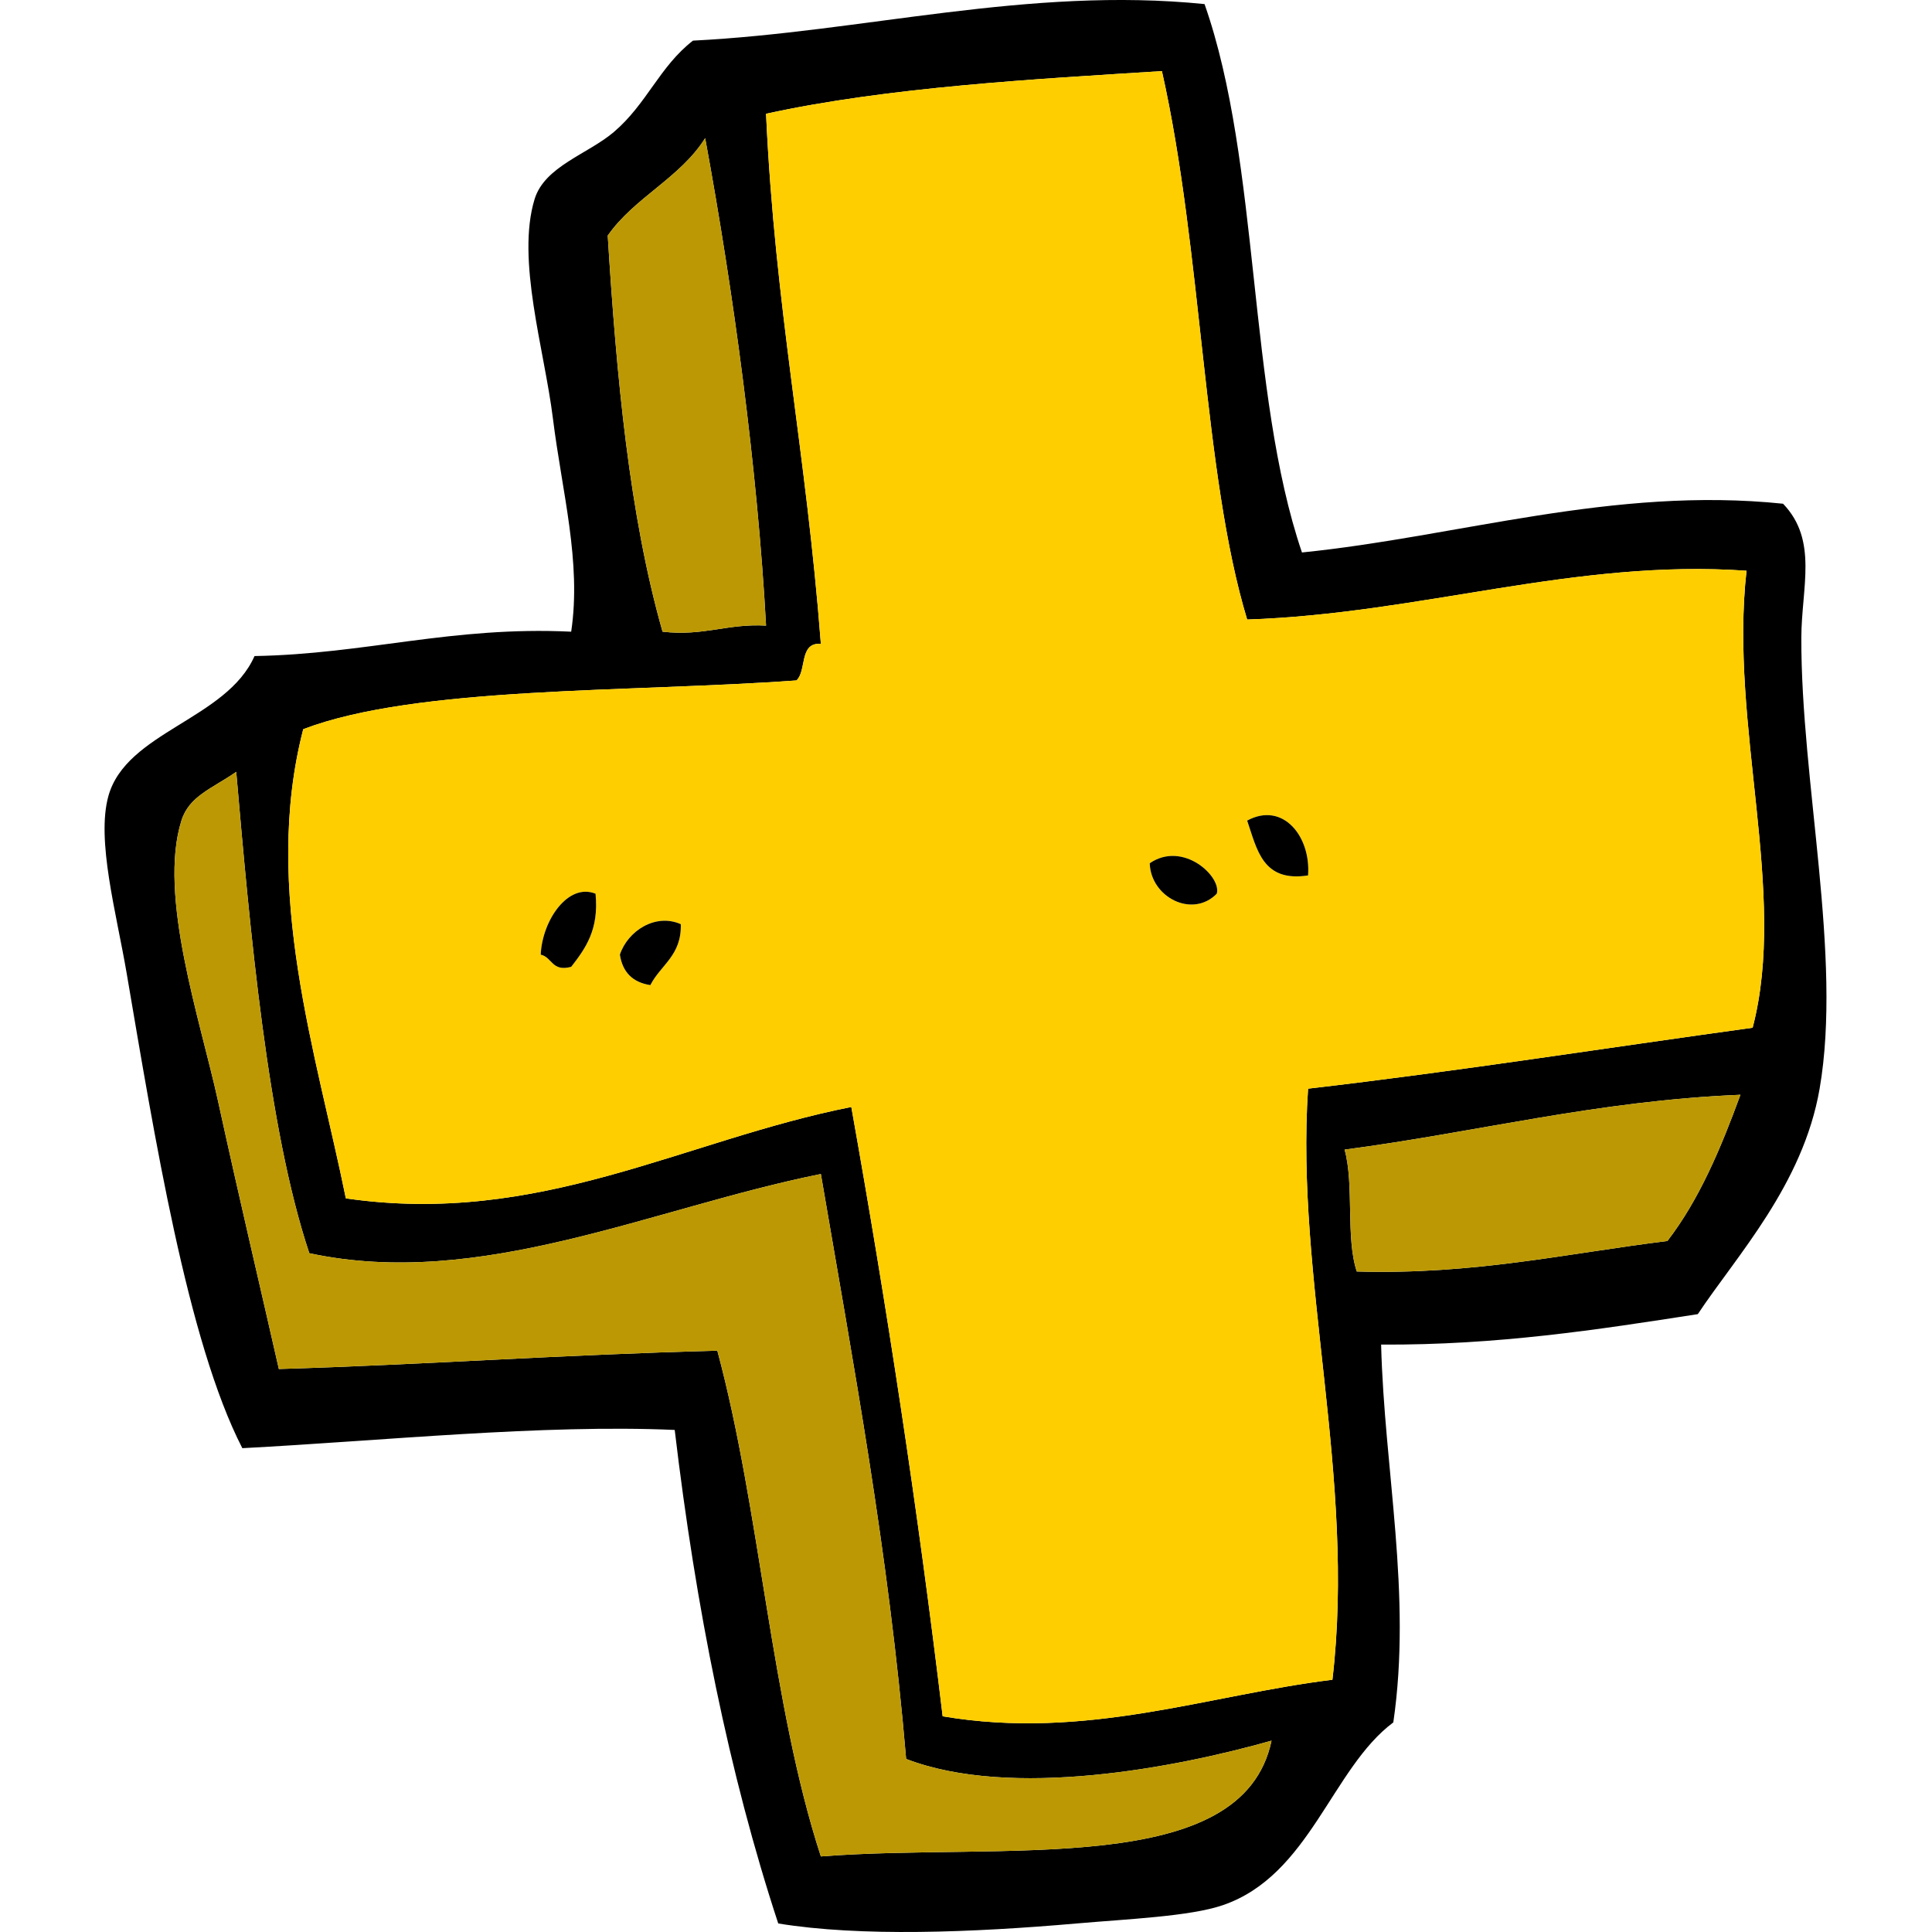 <svg xmlns="http://www.w3.org/2000/svg" xmlns:xlink="http://www.w3.org/1999/xlink" width="500" zoomAndPan="magnify" viewBox="0 0 375 375" height="500" preserveAspectRatio="xMidYMid meet" version="1.0"><defs><g/><clipPath id="a41b3f342c"><path d="M 20.297 0 L 354.516 0 L 354.516 375 L 20.297 375 Z M 20.297 0 " clip-rule="nonzero"/></clipPath></defs><g clip-path="url(#a41b3f342c)"><path fill="#000000" d="M 260.984 223.141 C 262.879 229.926 261.168 240.301 263.352 246.797 C 286.074 247.453 303.984 243.305 323.637 240.879 C 329.812 232.871 334.016 222.891 337.816 212.496 C 309.824 213.66 286.754 219.754 260.984 223.141 Z M 45.852 149.816 C 41.148 153.082 36.723 154.488 35.215 159.277 C 30.633 173.836 38.867 197.961 42.309 213.68 C 46.496 232.844 50.75 250.812 54.125 265.723 C 81.992 264.914 108.773 262.949 139.234 262.172 C 147.59 293.23 149.633 330.613 159.328 360.332 C 194.766 357.551 241.16 364.742 246.805 337.859 C 228.23 343.125 196.285 349.258 175.879 341.41 C 172.5 301.43 165.664 264.902 159.328 227.875 C 126.551 234.461 93.246 250.379 60.035 243.246 C 51.922 218.953 48.504 180.359 45.852 149.816 Z M 117.961 45.73 C 119.672 73.191 122.137 99.902 128.598 122.609 C 136.605 123.527 141.168 121 148.691 121.43 C 147.023 91.008 142.418 56.898 136.871 26.812 C 132.004 34.559 123.145 38.309 117.961 45.73 Z M 148.691 22.078 C 150.438 60.137 156.461 87.383 159.328 124.973 C 155.059 124.648 156.625 130.156 154.602 132.07 C 122.559 134.406 80.914 133.121 58.859 141.535 C 50.777 172.723 61.5 204.797 67.129 232.602 C 104.793 238.07 132.621 221.32 165.238 214.863 C 172.098 253.332 178.121 292.652 182.969 333.133 C 210.859 337.852 234.531 328.984 258.621 326.039 C 263.227 286.953 251.406 248.234 253.898 211.309 C 283.188 207.906 311.43 203.441 340.184 199.484 C 347.051 173.328 335.621 140.711 339 110.785 C 305.715 108.438 275.77 119.125 242.074 120.25 C 233.492 91.961 233.379 48.625 225.527 13.801 C 201.227 15.336 172.555 16.867 148.691 22.078 Z M 233.801 0.793 C 244.672 31.699 242.094 76.078 252.711 107.234 C 283.137 104.156 313.094 94.352 346.09 97.773 C 352.93 104.895 349.668 114.031 349.637 123.797 C 349.559 151.754 357.613 185.625 353.188 211.309 C 349.973 229.945 337.066 243.746 329.543 255.074 C 310.102 258.09 290.652 261.109 268.074 260.984 C 268.691 285.367 274.074 309.418 270.441 334.316 C 258.445 343.262 254.262 364.012 237.34 369.797 C 230.961 371.98 218.879 372.48 208.973 373.344 C 188.754 375.109 166.98 375.953 151.055 373.344 C 141.5 344.27 135.055 312.086 130.961 277.551 C 105.367 276.414 74.012 279.68 47.035 281.09 C 36.363 260.352 29.945 220.262 24.574 188.844 C 22.582 177.176 18.672 163.098 21.031 154.543 C 24.473 142.039 43.961 139.664 49.402 127.34 C 71.074 126.957 87.699 121.508 110.867 122.609 C 112.883 109.047 109.102 95.59 107.32 81.215 C 105.656 67.801 100.164 50.41 103.77 38.637 C 105.73 32.27 114.109 29.91 119.137 25.633 C 125.578 20.148 127.984 12.949 134.504 7.887 C 167.535 6.227 199.582 -2.672 233.801 0.793 " fill-opacity="1" fill-rule="evenodd"/></g><path fill="#ffce00" d="M 120.32 185.293 C 120.844 188.715 122.812 190.684 126.234 191.207 C 128.223 187.289 132.316 185.473 132.141 179.383 C 127.262 177.211 121.871 180.652 120.32 185.293 Z M 104.953 185.293 C 107.211 185.801 107.094 188.672 110.867 187.66 C 113.621 184.109 116.285 180.469 115.594 173.469 C 110.277 171.316 105.262 178.602 104.953 185.293 Z M 223.164 167.555 C 223.355 174.129 231.414 178.309 236.168 173.469 C 237.168 170.203 229.656 163.113 223.164 167.555 Z M 242.07 159.277 C 243.996 164.844 245.035 171.289 253.895 169.918 C 254.465 162.348 249 155.52 242.07 159.277 Z M 225.527 13.801 C 233.379 48.625 233.492 91.961 242.07 120.25 C 275.77 119.121 305.715 108.438 339 110.781 C 335.625 140.711 347.051 173.328 340.184 199.48 C 311.43 203.438 283.188 207.906 253.895 211.309 C 251.406 248.234 263.227 286.953 258.617 326.039 C 234.531 328.984 210.859 337.852 182.969 333.133 C 178.121 292.652 172.098 253.332 165.238 214.863 C 132.621 221.32 104.793 238.07 67.129 232.602 C 61.5 204.797 50.777 172.723 58.859 141.531 C 80.914 133.121 122.559 134.406 154.602 132.07 C 156.625 130.16 155.059 124.648 159.328 124.973 C 156.461 87.383 150.438 60.137 148.691 22.082 C 172.555 16.867 201.227 15.336 225.527 13.801 " fill-opacity="1" fill-rule="evenodd"/><path fill="#bc9904" d="M 136.875 26.809 C 142.418 56.898 147.027 91.008 148.691 121.426 C 141.168 121 136.609 123.531 128.602 122.609 C 122.137 99.902 119.672 73.191 117.961 45.73 C 123.145 38.305 132.004 34.559 136.875 26.809 " fill-opacity="1" fill-rule="evenodd"/><path fill="#bc9904" d="M 60.035 243.246 C 93.246 250.379 126.551 234.461 159.328 227.875 C 165.664 264.902 172.5 301.43 175.879 341.41 C 196.285 349.258 228.23 343.125 246.805 337.859 C 241.16 364.742 194.766 357.551 159.328 360.332 C 149.633 330.613 147.59 293.23 139.234 262.172 C 108.773 262.949 81.992 264.914 54.125 265.723 C 50.75 250.812 46.496 232.844 42.309 213.68 C 38.867 197.961 30.633 173.836 35.215 159.277 C 36.723 154.488 41.148 153.082 45.852 149.816 C 48.504 180.363 51.922 218.953 60.035 243.246 " fill-opacity="1" fill-rule="evenodd"/><path fill="#000000" d="M 253.895 169.918 C 245.035 171.289 243.996 164.848 242.074 159.277 C 249 155.52 254.465 162.348 253.895 169.918 " fill-opacity="1" fill-rule="evenodd"/><path fill="#000000" d="M 236.168 173.469 C 231.414 178.309 223.355 174.129 223.164 167.555 C 229.656 163.113 237.168 170.203 236.168 173.469 " fill-opacity="1" fill-rule="evenodd"/><path fill="#000000" d="M 115.594 173.469 C 116.285 180.473 113.621 184.109 110.867 187.66 C 107.094 188.672 107.211 185.801 104.953 185.293 C 105.262 178.605 110.277 171.316 115.594 173.469 " fill-opacity="1" fill-rule="evenodd"/><path fill="#000000" d="M 132.141 179.383 C 132.316 185.473 128.223 187.289 126.234 191.207 C 122.812 190.684 120.844 188.715 120.32 185.293 C 121.871 180.652 127.262 177.211 132.141 179.383 " fill-opacity="1" fill-rule="evenodd"/><path fill="#bc9904" d="M 337.816 212.496 C 334.016 222.891 329.812 232.871 323.637 240.879 C 303.984 243.305 286.074 247.453 263.352 246.797 C 261.168 240.301 262.879 229.926 260.984 223.141 C 286.754 219.754 309.824 213.66 337.816 212.496 " fill-opacity="1" fill-rule="evenodd"/><g fill="#000000" fill-opacity="1"><g transform="translate(111.252, 98.055)"><g><path d="M 0.391 1.938 L 4.062 -12.156 L 4.219 -12.156 L 0.547 1.938 Z M 0.391 1.938 "/></g></g></g></svg>